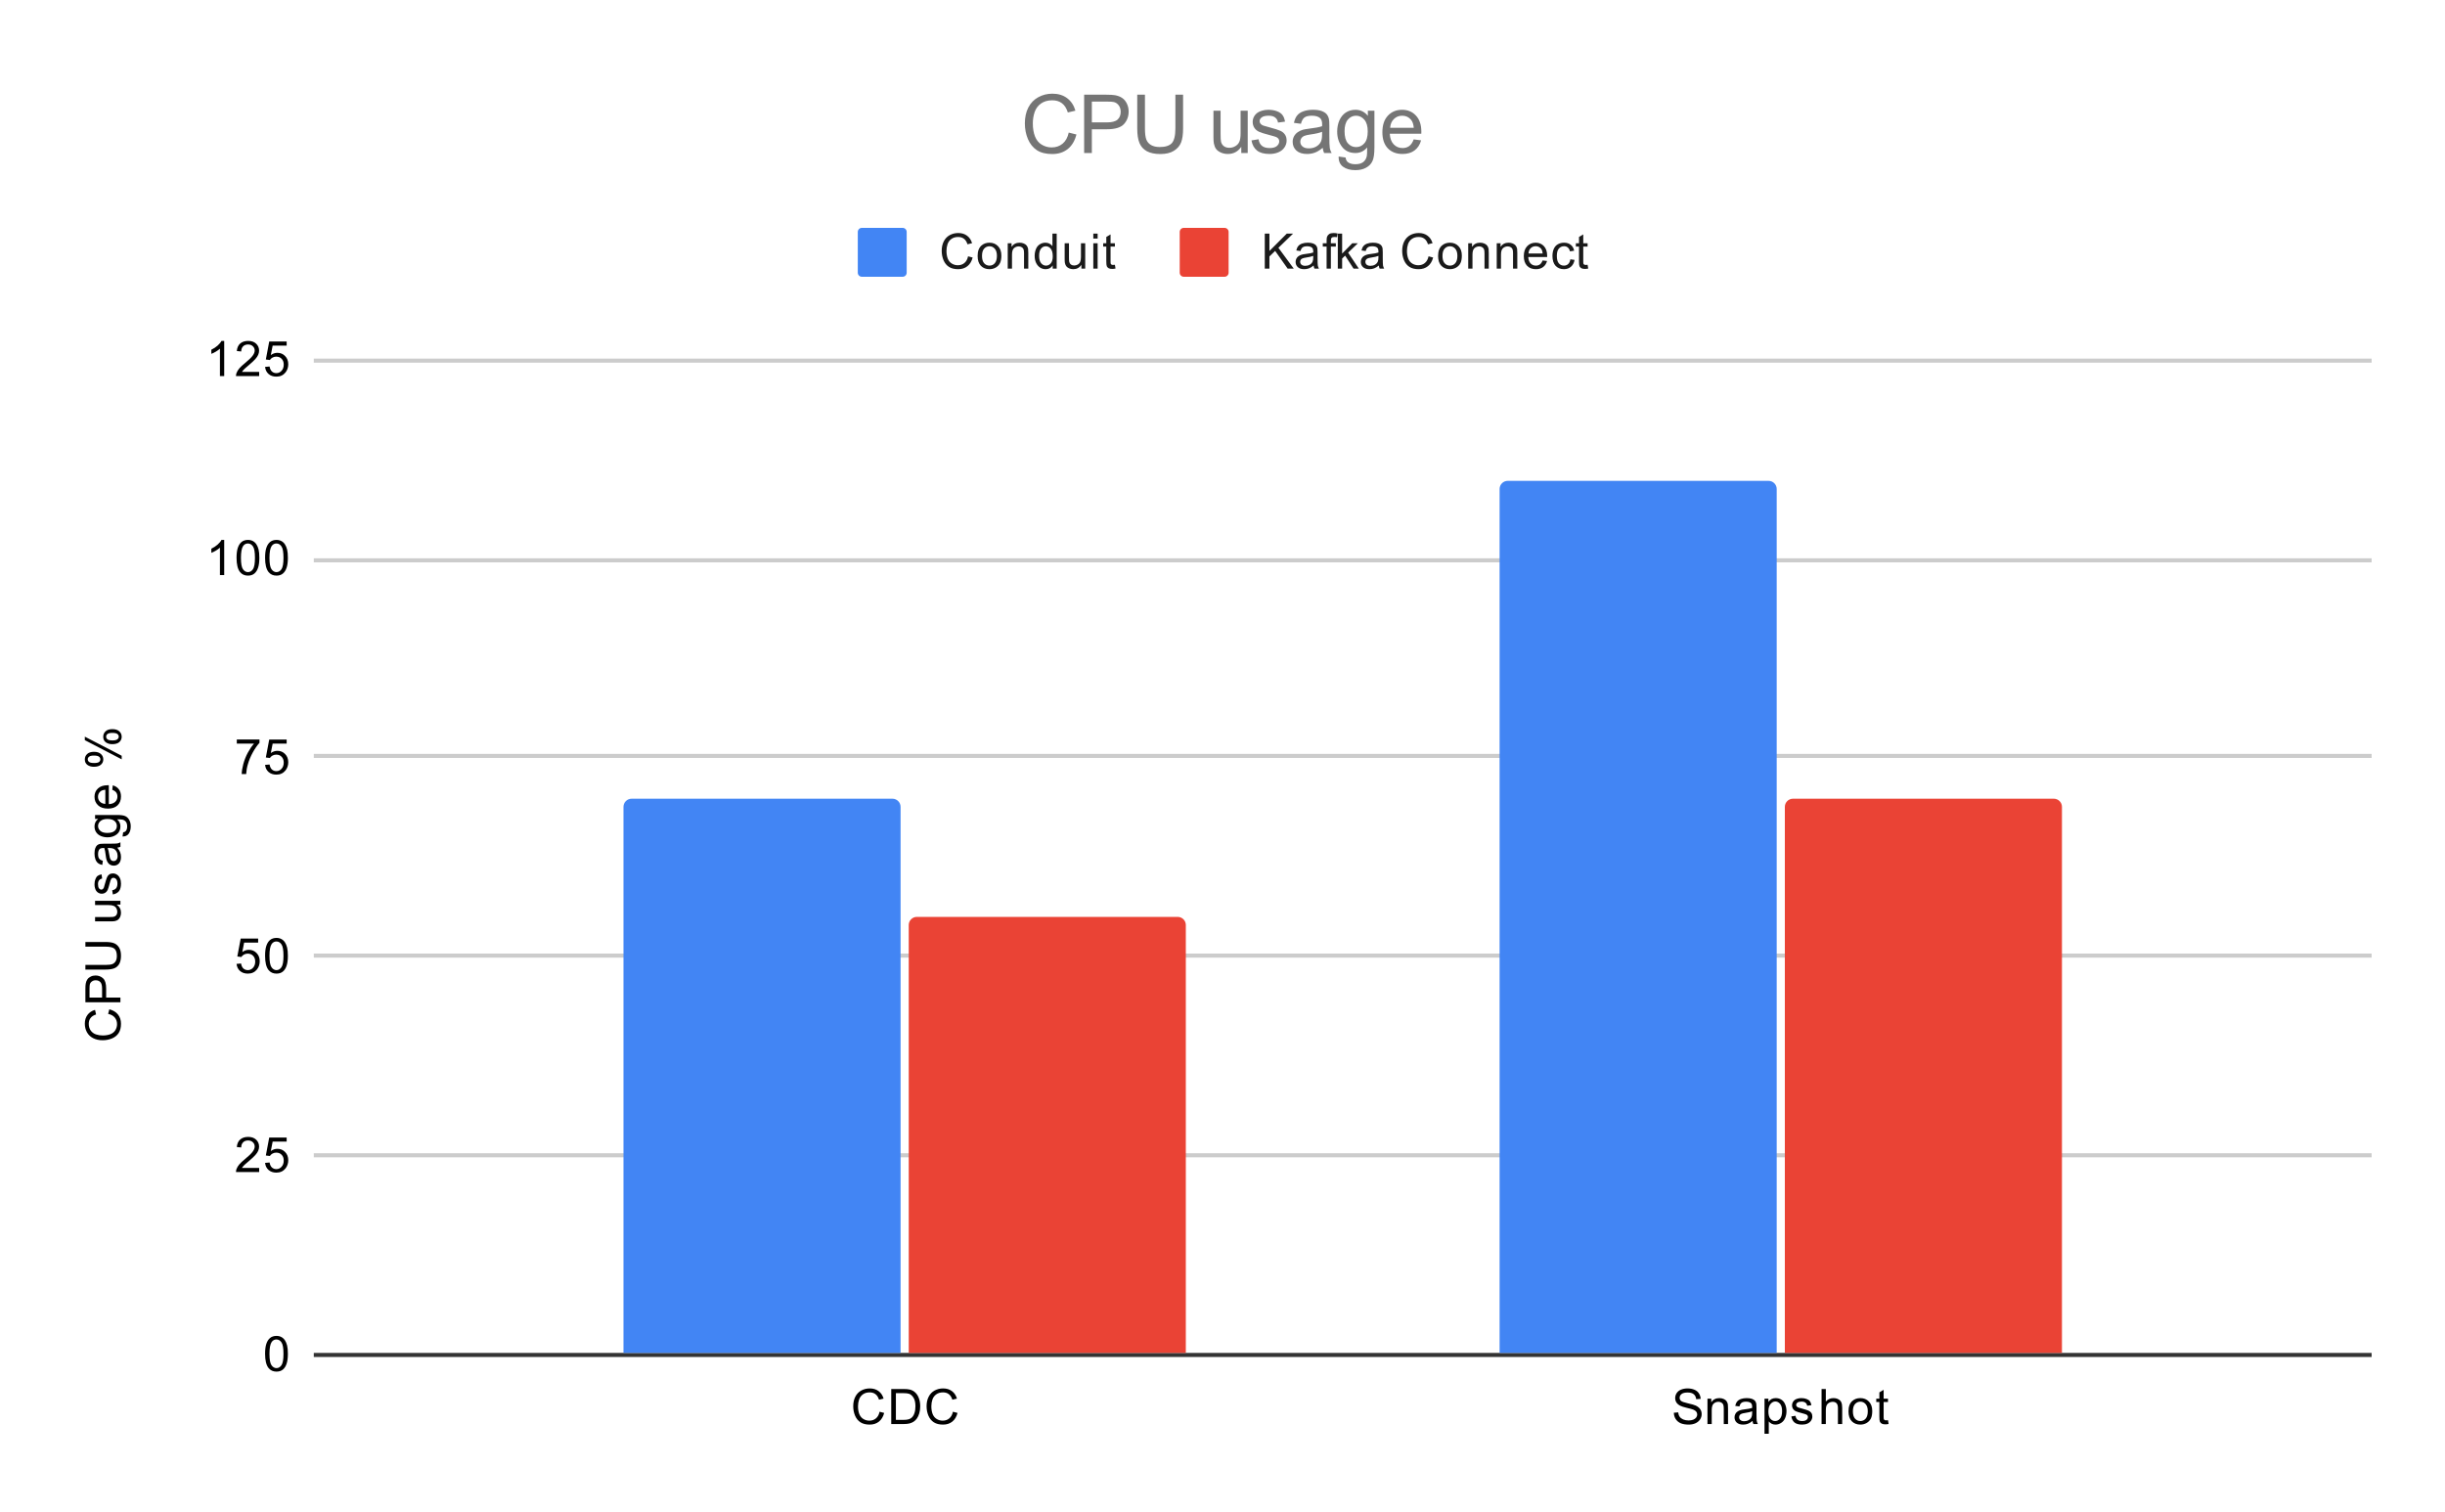 <svg version="1.1" viewBox="0.0 0.0 600.0 371.0" fill="none" stroke="none" stroke-linecap="square" stroke-miterlimit="10" width="600" height="371" xmlns:xlink="http://www.w3.org/1999/xlink" xmlns="http://www.w3.org/2000/svg"><path fill="#ffffff" d="M0 0L600.0 0L600.0 371.0L0 371.0L0 0Z" fill-rule="nonzero"/><path stroke="#333333" stroke-width="1.0" stroke-linecap="butt" d="M77.5 332.5L581.5 332.5" fill-rule="nonzero"/><path stroke="#cccccc" stroke-width="1.0" stroke-linecap="butt" d="M77.5 283.5L581.5 283.5" fill-rule="nonzero"/><path stroke="#cccccc" stroke-width="1.0" stroke-linecap="butt" d="M77.5 234.5L581.5 234.5" fill-rule="nonzero"/><path stroke="#cccccc" stroke-width="1.0" stroke-linecap="butt" d="M77.5 185.5L581.5 185.5" fill-rule="nonzero"/><path stroke="#cccccc" stroke-width="1.0" stroke-linecap="butt" d="M77.5 137.5L581.5 137.5" fill-rule="nonzero"/><path stroke="#cccccc" stroke-width="1.0" stroke-linecap="butt" d="M77.5 88.5L581.5 88.5" fill-rule="nonzero"/><clipPath id="id_0"><path d="M77.55 88.283L581.45 88.283L581.45 332.45L77.55 332.45L77.55 88.283Z" clip-rule="nonzero"/></clipPath><path stroke="#000000" stroke-width="2.0" stroke-linecap="butt" stroke-opacity="0.0" clip-path="url(#id_0)" d="M221.0 332.0L153.0 332.0L153.0 198.0C153.0 196.895 153.895 196.0 155.0 196.0L219.0 196.0C220.105 196.0 221.0 196.895 221.0 198.0Z" fill-rule="nonzero"/><path fill="#4285f4" clip-path="url(#id_0)" d="M221.0 332.0L153.0 332.0L153.0 198.0C153.0 196.895 153.895 196.0 155.0 196.0L219.0 196.0C220.105 196.0 221.0 196.895 221.0 198.0Z" fill-rule="nonzero"/><path stroke="#000000" stroke-width="2.0" stroke-linecap="butt" stroke-opacity="0.0" clip-path="url(#id_0)" d="M436.0 332.0L368.0 332.0L368.0 120.0C368.0 118.895 368.895 118.0 370.0 118.0L434.0 118.0C435.105 118.0 436.0 118.895 436.0 120.0Z" fill-rule="nonzero"/><path fill="#4285f4" clip-path="url(#id_0)" d="M436.0 332.0L368.0 332.0L368.0 120.0C368.0 118.895 368.895 118.0 370.0 118.0L434.0 118.0C435.105 118.0 436.0 118.895 436.0 120.0Z" fill-rule="nonzero"/><path stroke="#000000" stroke-width="2.0" stroke-linecap="butt" stroke-opacity="0.0" clip-path="url(#id_0)" d="M291.0 332.0L223.0 332.0L223.0 227.0C223.0 225.895 223.895 225.0 225.0 225.0L289.0 225.0C290.105 225.0 291.0 225.895 291.0 227.0Z" fill-rule="nonzero"/><path fill="#ea4335" clip-path="url(#id_0)" d="M291.0 332.0L223.0 332.0L223.0 227.0C223.0 225.895 223.895 225.0 225.0 225.0L289.0 225.0C290.105 225.0 291.0 225.895 291.0 227.0Z" fill-rule="nonzero"/><path stroke="#000000" stroke-width="2.0" stroke-linecap="butt" stroke-opacity="0.0" clip-path="url(#id_0)" d="M506.0 332.0L438.0 332.0L438.0 198.0C438.0 196.895 438.895 196.0 440.0 196.0L504.0 196.0C505.105 196.0 506.0 196.895 506.0 198.0Z" fill-rule="nonzero"/><path fill="#ea4335" clip-path="url(#id_0)" d="M506.0 332.0L438.0 332.0L438.0 198.0C438.0 196.895 438.895 196.0 440.0 196.0L504.0 196.0C505.105 196.0 506.0 196.895 506.0 198.0Z" fill-rule="nonzero"/><path fill="#000000" d="M26.534 248.804L26.831 247.679Q28.222 248.039 28.956 248.96Q29.691 249.882 29.691 251.226Q29.691 252.617 29.128 253.492Q28.566 254.367 27.503 254.82Q26.425 255.273 25.191 255.273Q23.847 255.273 22.847 254.757Q21.847 254.242 21.331 253.304Q20.816 252.351 20.816 251.21Q20.816 249.929 21.472 249.054Q22.128 248.164 23.316 247.82L23.581 248.945Q22.644 249.242 22.222 249.82Q21.784 250.382 21.784 251.242Q21.784 252.226 22.269 252.898Q22.738 253.554 23.534 253.835Q24.331 254.101 25.191 254.101Q26.284 254.101 27.097 253.789Q27.909 253.46 28.316 252.789Q28.722 252.117 28.722 251.32Q28.722 250.367 28.175 249.71Q27.628 249.039 26.534 248.804ZM29.55 245.945L20.956 245.945L20.956 242.695Q20.956 241.851 21.034 241.398Q21.144 240.757 21.441 240.335Q21.738 239.898 22.269 239.648Q22.8 239.382 23.441 239.382Q24.534 239.382 25.3 240.085Q26.05 240.773 26.05 242.601L26.05 244.804L29.55 244.804L29.55 245.945ZM25.05 244.804L25.05 242.585Q25.05 241.476 24.644 241.023Q24.222 240.554 23.472 240.554Q22.941 240.554 22.566 240.835Q22.175 241.101 22.05 241.539Q21.972 241.835 21.972 242.601L21.972 244.804L25.05 244.804ZM20.956 232.304L20.956 231.164L25.925 231.164Q27.222 231.164 27.988 231.46Q28.738 231.757 29.222 232.523Q29.691 233.289 29.691 234.523Q29.691 235.726 29.284 236.507Q28.863 237.273 28.081 237.601Q27.284 237.929 25.925 237.929L20.956 237.929L20.956 236.789L25.909 236.789Q27.034 236.789 27.566 236.585Q28.097 236.367 28.394 235.867Q28.675 235.351 28.675 234.617Q28.675 233.367 28.113 232.835Q27.534 232.304 25.909 232.304L20.956 232.304ZM29.55 221.992L28.628 221.992Q29.691 222.726 29.691 223.976Q29.691 224.523 29.488 225.007Q29.269 225.476 28.956 225.71Q28.628 225.945 28.159 226.039Q27.863 226.101 27.175 226.101L23.331 226.101L23.331 225.039L26.784 225.039Q27.597 225.039 27.894 224.976Q28.3 224.882 28.55 224.57Q28.784 224.242 28.784 223.757Q28.784 223.289 28.55 222.882Q28.3 222.46 27.878 222.289Q27.456 222.101 26.659 222.101L23.331 222.101L23.331 221.054L29.55 221.054L29.55 221.992ZM27.691 219.492L27.534 218.46Q28.159 218.367 28.488 217.976Q28.816 217.57 28.816 216.835Q28.816 216.117 28.534 215.773Q28.238 215.414 27.831 215.414Q27.472 215.414 27.269 215.726Q27.128 215.945 26.909 216.804Q26.613 217.96 26.409 218.414Q26.191 218.851 25.816 219.085Q25.441 219.32 24.972 219.32Q24.566 219.32 24.206 219.132Q23.847 218.945 23.613 218.617Q23.441 218.367 23.316 217.945Q23.191 217.523 23.191 217.023Q23.191 216.304 23.409 215.757Q23.613 215.195 23.972 214.929Q24.331 214.664 24.925 214.57L25.066 215.601Q24.597 215.664 24.331 216.007Q24.05 216.335 24.05 216.96Q24.05 217.679 24.3 217.992Q24.534 218.304 24.863 218.304Q25.066 218.304 25.222 218.179Q25.394 218.039 25.503 217.773Q25.566 217.617 25.769 216.835Q26.081 215.71 26.269 215.273Q26.456 214.835 26.816 214.585Q27.175 214.335 27.722 214.335Q28.253 214.335 28.722 214.648Q29.175 214.945 29.441 215.523Q29.691 216.101 29.691 216.835Q29.691 218.054 29.191 218.695Q28.675 219.32 27.691 219.492ZM28.784 208.007Q29.284 208.601 29.488 209.148Q29.691 209.679 29.691 210.304Q29.691 211.335 29.191 211.882Q28.691 212.429 27.909 212.429Q27.456 212.429 27.081 212.226Q26.691 212.023 26.472 211.679Q26.238 211.335 26.128 210.914Q26.034 210.617 25.956 209.976Q25.816 208.71 25.597 208.101Q25.378 208.101 25.331 208.101Q24.675 208.101 24.409 208.398Q24.066 208.804 24.066 209.601Q24.066 210.335 24.331 210.695Q24.581 211.054 25.238 211.226L25.097 212.257Q24.441 212.117 24.034 211.789Q23.628 211.46 23.409 210.851Q23.191 210.242 23.191 209.445Q23.191 208.648 23.378 208.148Q23.566 207.648 23.847 207.414Q24.128 207.179 24.566 207.085Q24.831 207.039 25.534 207.039L26.941 207.039Q28.409 207.039 28.8 206.976Q29.191 206.898 29.55 206.695L29.55 207.804Q29.222 207.96 28.784 208.007ZM26.425 208.101Q26.659 208.679 26.831 209.82Q26.925 210.476 27.05 210.742Q27.159 211.007 27.378 211.164Q27.597 211.304 27.878 211.304Q28.3 211.304 28.581 210.992Q28.863 210.664 28.863 210.054Q28.863 209.445 28.597 208.976Q28.331 208.492 27.863 208.273Q27.503 208.101 26.816 208.101L26.425 208.101ZM30.066 205.273L30.222 204.242Q30.691 204.179 30.909 203.882Q31.206 203.492 31.206 202.82Q31.206 202.085 30.909 201.695Q30.613 201.289 30.097 201.148Q29.769 201.054 28.738 201.07Q29.55 201.757 29.55 202.789Q29.55 204.07 28.628 204.773Q27.691 205.476 26.409 205.476Q25.519 205.476 24.769 205.164Q24.003 204.835 23.597 204.226Q23.191 203.617 23.191 202.789Q23.191 201.679 24.081 200.96L23.331 200.96L23.331 199.992L28.706 199.992Q30.159 199.992 30.769 200.289Q31.378 200.585 31.722 201.226Q32.081 201.867 32.081 202.804Q32.081 203.914 31.581 204.601Q31.081 205.289 30.066 205.273ZM26.331 204.398Q27.55 204.398 28.113 203.914Q28.675 203.429 28.675 202.695Q28.675 201.96 28.113 201.476Q27.55 200.976 26.363 200.976Q25.222 200.976 24.644 201.492Q24.066 201.992 24.066 202.71Q24.066 203.414 24.644 203.914Q25.206 204.398 26.331 204.398ZM27.55 193.82L27.675 192.726Q28.628 192.976 29.159 193.679Q29.691 194.382 29.691 195.46Q29.691 196.82 28.847 197.632Q28.003 198.429 26.488 198.429Q24.925 198.429 24.066 197.617Q23.191 196.804 23.191 195.523Q23.191 194.273 24.034 193.492Q24.878 192.695 26.425 192.695Q26.519 192.695 26.706 192.695L26.706 197.335Q27.738 197.273 28.284 196.757Q28.816 196.242 28.816 195.46Q28.816 194.882 28.519 194.476Q28.206 194.054 27.55 193.82ZM25.847 197.273L25.847 193.804Q25.05 193.867 24.659 194.195Q24.05 194.71 24.05 195.507Q24.05 196.242 24.534 196.742Q25.019 197.226 25.847 197.273ZM23.019 188.164Q22.097 188.164 21.456 187.71Q20.816 187.242 20.816 186.367Q20.816 185.554 21.394 185.023Q21.972 184.492 23.081 184.492Q24.175 184.492 24.769 185.039Q25.347 185.57 25.347 186.351Q25.347 187.132 24.769 187.648Q24.191 188.164 23.019 188.164ZM21.534 186.335Q21.534 186.726 21.878 186.992Q22.222 187.242 23.128 187.242Q23.956 187.242 24.3 186.992Q24.628 186.726 24.628 186.335Q24.628 185.929 24.284 185.679Q23.941 185.414 23.05 185.414Q22.206 185.414 21.878 185.679Q21.534 185.945 21.534 186.335ZM29.863 186.335L20.816 181.632L20.816 180.773L29.863 185.46L29.863 186.335ZM27.534 182.617Q26.613 182.617 25.972 182.164Q25.331 181.695 25.331 180.804Q25.331 179.992 25.909 179.46Q26.472 178.929 27.597 178.929Q28.691 178.929 29.284 179.476Q29.863 180.007 29.863 180.804Q29.863 181.57 29.284 182.101Q28.706 182.617 27.534 182.617ZM26.05 180.773Q26.05 181.179 26.394 181.445Q26.738 181.695 27.644 181.695Q28.456 181.695 28.8 181.429Q29.144 181.164 29.144 180.773Q29.144 180.382 28.8 180.117Q28.456 179.851 27.55 179.851Q26.722 179.851 26.394 180.117Q26.05 180.382 26.05 180.773Z" fill-rule="nonzero"/><path fill="#000000" d="M65.05 332.216Q65.05 330.684 65.362 329.762Q65.675 328.825 66.284 328.325Q66.909 327.825 67.847 327.825Q68.534 327.825 69.05 328.106Q69.581 328.387 69.925 328.919Q70.269 329.434 70.456 330.184Q70.644 330.934 70.644 332.216Q70.644 333.731 70.331 334.653Q70.034 335.575 69.409 336.091Q68.8 336.591 67.847 336.591Q66.612 336.591 65.894 335.7Q65.05 334.637 65.05 332.216ZM66.128 332.216Q66.128 334.325 66.628 335.028Q67.128 335.731 67.847 335.731Q68.581 335.731 69.066 335.028Q69.566 334.325 69.566 332.216Q69.566 330.091 69.066 329.403Q68.581 328.7 67.831 328.7Q67.112 328.7 66.675 329.309Q66.128 330.091 66.128 332.216Z" fill-rule="nonzero"/><path fill="#000000" d="M63.597 286.601L63.597 287.617L57.909 287.617Q57.909 287.242 58.034 286.882Q58.253 286.304 58.722 285.742Q59.206 285.179 60.112 284.445Q61.519 283.289 62.003 282.617Q62.503 281.945 62.503 281.351Q62.503 280.726 62.05 280.304Q61.597 279.867 60.878 279.867Q60.112 279.867 59.659 280.32Q59.206 280.773 59.191 281.585L58.112 281.476Q58.222 280.257 58.941 279.632Q59.675 278.992 60.909 278.992Q62.144 278.992 62.862 279.679Q63.581 280.367 63.581 281.382Q63.581 281.898 63.362 282.398Q63.159 282.882 62.659 283.445Q62.175 283.992 61.05 284.945Q60.097 285.742 59.816 286.039Q59.55 286.32 59.378 286.601L63.597 286.601ZM65.05 285.367L66.159 285.273Q66.284 286.085 66.722 286.492Q67.175 286.898 67.816 286.898Q68.566 286.898 69.097 286.32Q69.628 285.742 69.628 284.804Q69.628 283.898 69.112 283.382Q68.612 282.851 67.784 282.851Q67.284 282.851 66.862 283.085Q66.456 283.32 66.222 283.679L65.237 283.554L66.066 279.148L70.347 279.148L70.347 280.148L66.909 280.148L66.456 282.46Q67.222 281.914 68.066 281.914Q69.191 281.914 69.956 282.695Q70.737 283.476 70.737 284.71Q70.737 285.867 70.066 286.726Q69.237 287.757 67.816 287.757Q66.644 287.757 65.894 287.101Q65.159 286.445 65.05 285.367Z" fill-rule="nonzero"/><path fill="#000000" d="M58.05 236.533L59.159 236.44Q59.284 237.252 59.722 237.658Q60.175 238.065 60.816 238.065Q61.566 238.065 62.097 237.486Q62.628 236.908 62.628 235.971Q62.628 235.065 62.112 234.549Q61.612 234.018 60.784 234.018Q60.284 234.018 59.862 234.252Q59.456 234.486 59.222 234.846L58.237 234.721L59.066 230.315L63.347 230.315L63.347 231.315L59.909 231.315L59.456 233.627Q60.222 233.08 61.066 233.08Q62.191 233.08 62.956 233.861Q63.737 234.643 63.737 235.877Q63.737 237.033 63.066 237.893Q62.237 238.924 60.816 238.924Q59.644 238.924 58.894 238.268Q58.159 237.611 58.05 236.533ZM65.05 234.549Q65.05 233.018 65.362 232.096Q65.675 231.158 66.284 230.658Q66.909 230.158 67.847 230.158Q68.534 230.158 69.05 230.44Q69.581 230.721 69.925 231.252Q70.269 231.768 70.456 232.518Q70.644 233.268 70.644 234.549Q70.644 236.065 70.331 236.986Q70.034 237.908 69.409 238.424Q68.8 238.924 67.847 238.924Q66.612 238.924 65.894 238.033Q65.05 236.971 65.05 234.549ZM66.128 234.549Q66.128 236.658 66.628 237.361Q67.128 238.065 67.847 238.065Q68.581 238.065 69.066 237.361Q69.566 236.658 69.566 234.549Q69.566 232.424 69.066 231.736Q68.581 231.033 67.831 231.033Q67.112 231.033 66.675 231.643Q66.128 232.424 66.128 234.549Z" fill-rule="nonzero"/><path fill="#000000" d="M58.112 182.481L58.112 181.466L63.675 181.466L63.675 182.294Q62.862 183.169 62.05 184.622Q61.253 186.059 60.816 187.591Q60.487 188.669 60.409 189.95L59.316 189.95Q59.331 188.934 59.706 187.497Q60.097 186.059 60.8 184.731Q61.519 183.403 62.331 182.481L58.112 182.481ZM65.05 187.7L66.159 187.606Q66.284 188.419 66.722 188.825Q67.175 189.231 67.816 189.231Q68.566 189.231 69.097 188.653Q69.628 188.075 69.628 187.137Q69.628 186.231 69.112 185.716Q68.612 185.184 67.784 185.184Q67.284 185.184 66.862 185.419Q66.456 185.653 66.222 186.012L65.237 185.887L66.066 181.481L70.347 181.481L70.347 182.481L66.909 182.481L66.456 184.794Q67.222 184.247 68.066 184.247Q69.191 184.247 69.956 185.028Q70.737 185.809 70.737 187.044Q70.737 188.2 70.066 189.059Q69.237 190.091 67.816 190.091Q66.644 190.091 65.894 189.434Q65.159 188.778 65.05 187.7Z" fill-rule="nonzero"/><path fill="#000000" d="M55.019 141.117L53.972 141.117L53.972 134.398Q53.581 134.757 52.956 135.132Q52.347 135.492 51.862 135.664L51.862 134.648Q52.737 134.226 53.394 133.648Q54.066 133.054 54.347 132.492L55.019 132.492L55.019 141.117ZM58.05 136.882Q58.05 135.351 58.362 134.429Q58.675 133.492 59.284 132.992Q59.909 132.492 60.847 132.492Q61.534 132.492 62.05 132.773Q62.581 133.054 62.925 133.585Q63.269 134.101 63.456 134.851Q63.644 135.601 63.644 136.882Q63.644 138.398 63.331 139.32Q63.034 140.242 62.409 140.757Q61.8 141.257 60.847 141.257Q59.612 141.257 58.894 140.367Q58.05 139.304 58.05 136.882ZM59.128 136.882Q59.128 138.992 59.628 139.695Q60.128 140.398 60.847 140.398Q61.581 140.398 62.066 139.695Q62.566 138.992 62.566 136.882Q62.566 134.757 62.066 134.07Q61.581 133.367 60.831 133.367Q60.112 133.367 59.675 133.976Q59.128 134.757 59.128 136.882ZM65.05 136.882Q65.05 135.351 65.362 134.429Q65.675 133.492 66.284 132.992Q66.909 132.492 67.847 132.492Q68.534 132.492 69.05 132.773Q69.581 133.054 69.925 133.585Q70.269 134.101 70.456 134.851Q70.644 135.601 70.644 136.882Q70.644 138.398 70.331 139.32Q70.034 140.242 69.409 140.757Q68.8 141.257 67.847 141.257Q66.612 141.257 65.894 140.367Q65.05 139.304 65.05 136.882ZM66.128 136.882Q66.128 138.992 66.628 139.695Q67.128 140.398 67.847 140.398Q68.581 140.398 69.066 139.695Q69.566 138.992 69.566 136.882Q69.566 134.757 69.066 134.07Q68.581 133.367 67.831 133.367Q67.112 133.367 66.675 133.976Q66.128 134.757 66.128 136.882Z" fill-rule="nonzero"/><path fill="#000000" d="M55.019 92.283L53.972 92.283L53.972 85.565Q53.581 85.924 52.956 86.299Q52.347 86.658 51.862 86.83L51.862 85.815Q52.737 85.393 53.394 84.815Q54.066 84.221 54.347 83.658L55.019 83.658L55.019 92.283ZM63.597 91.268L63.597 92.283L57.909 92.283Q57.909 91.908 58.034 91.549Q58.253 90.971 58.722 90.408Q59.206 89.846 60.112 89.111Q61.519 87.955 62.003 87.283Q62.503 86.611 62.503 86.018Q62.503 85.393 62.05 84.971Q61.597 84.533 60.878 84.533Q60.112 84.533 59.659 84.986Q59.206 85.44 59.191 86.252L58.112 86.143Q58.222 84.924 58.941 84.299Q59.675 83.658 60.909 83.658Q62.144 83.658 62.862 84.346Q63.581 85.033 63.581 86.049Q63.581 86.565 63.362 87.065Q63.159 87.549 62.659 88.111Q62.175 88.658 61.05 89.611Q60.097 90.408 59.816 90.705Q59.55 90.986 59.378 91.268L63.597 91.268ZM65.05 90.033L66.159 89.94Q66.284 90.752 66.722 91.158Q67.175 91.565 67.816 91.565Q68.566 91.565 69.097 90.986Q69.628 90.408 69.628 89.471Q69.628 88.565 69.112 88.049Q68.612 87.518 67.784 87.518Q67.284 87.518 66.862 87.752Q66.456 87.986 66.222 88.346L65.237 88.221L66.066 83.815L70.347 83.815L70.347 84.815L66.909 84.815L66.456 87.127Q67.222 86.58 68.066 86.58Q69.191 86.58 69.956 87.361Q70.737 88.143 70.737 89.377Q70.737 90.533 70.066 91.393Q69.237 92.424 67.816 92.424Q66.644 92.424 65.894 91.768Q65.159 91.111 65.05 90.033Z" fill-rule="nonzero"/><path fill="#000000" d="M215.85 346.434L216.975 346.731Q216.615 348.122 215.693 348.856Q214.772 349.591 213.428 349.591Q212.037 349.591 211.162 349.028Q210.287 348.466 209.834 347.403Q209.381 346.325 209.381 345.091Q209.381 343.747 209.897 342.747Q210.412 341.747 211.35 341.231Q212.303 340.716 213.443 340.716Q214.725 340.716 215.6 341.372Q216.49 342.028 216.834 343.216L215.709 343.481Q215.412 342.544 214.834 342.122Q214.272 341.684 213.412 341.684Q212.428 341.684 211.756 342.169Q211.1 342.637 210.818 343.434Q210.553 344.231 210.553 345.091Q210.553 346.184 210.865 346.997Q211.193 347.809 211.865 348.216Q212.537 348.622 213.334 348.622Q214.287 348.622 214.943 348.075Q215.615 347.528 215.85 346.434ZM218.709 349.45L218.709 340.856L221.678 340.856Q222.678 340.856 223.209 340.981Q223.943 341.153 224.459 341.591Q225.147 342.169 225.475 343.075Q225.818 343.966 225.818 345.106Q225.818 346.091 225.584 346.841Q225.365 347.591 225.006 348.091Q224.647 348.591 224.209 348.872Q223.787 349.153 223.193 349.309Q222.6 349.45 221.818 349.45L218.709 349.45ZM219.85 348.434L221.678 348.434Q222.537 348.434 223.022 348.278Q223.506 348.122 223.787 347.825Q224.193 347.434 224.412 346.747Q224.647 346.059 224.647 345.091Q224.647 343.747 224.193 343.028Q223.756 342.294 223.131 342.044Q222.662 341.872 221.662 341.872L219.85 341.872L219.85 348.434ZM233.85 346.434L234.975 346.731Q234.615 348.122 233.693 348.856Q232.772 349.591 231.428 349.591Q230.037 349.591 229.162 349.028Q228.287 348.466 227.834 347.403Q227.381 346.325 227.381 345.091Q227.381 343.747 227.897 342.747Q228.412 341.747 229.35 341.231Q230.303 340.716 231.443 340.716Q232.725 340.716 233.6 341.372Q234.49 342.028 234.834 343.216L233.709 343.481Q233.412 342.544 232.834 342.122Q232.272 341.684 231.412 341.684Q230.428 341.684 229.756 342.169Q229.1 342.637 228.818 343.434Q228.553 344.231 228.553 345.091Q228.553 346.184 228.865 346.997Q229.193 347.809 229.865 348.216Q230.537 348.622 231.334 348.622Q232.287 348.622 232.943 348.075Q233.615 347.528 233.85 346.434Z" fill-rule="nonzero"/><path fill="#000000" d="M410.76 346.684L411.822 346.591Q411.9 347.247 412.182 347.653Q412.463 348.059 413.041 348.325Q413.635 348.575 414.369 348.575Q415.01 348.575 415.51 348.387Q416.01 348.184 416.244 347.856Q416.494 347.512 416.494 347.122Q416.494 346.716 416.26 346.419Q416.025 346.106 415.494 345.903Q415.135 345.762 413.947 345.481Q412.775 345.2 412.307 344.95Q411.682 344.622 411.385 344.153Q411.088 343.669 411.088 343.075Q411.088 342.434 411.447 341.872Q411.822 341.294 412.525 341.012Q413.244 340.716 414.103 340.716Q415.057 340.716 415.791 341.028Q416.525 341.325 416.916 341.934Q417.307 342.528 417.338 343.278L416.244 343.356Q416.15 342.544 415.635 342.137Q415.135 341.716 414.15 341.716Q413.119 341.716 412.65 342.091Q412.182 342.466 412.182 342.997Q412.182 343.466 412.51 343.762Q412.838 344.059 414.213 344.372Q415.603 344.684 416.119 344.919Q416.869 345.278 417.228 345.809Q417.588 346.325 417.588 347.028Q417.588 347.716 417.197 348.325Q416.807 348.919 416.072 349.262Q415.338 349.591 414.416 349.591Q413.244 349.591 412.447 349.262Q411.666 348.919 411.213 348.231Q410.775 347.544 410.76 346.684ZM419.01 349.45L419.01 343.231L419.947 343.231L419.947 344.106Q420.635 343.091 421.932 343.091Q422.494 343.091 422.963 343.294Q423.447 343.497 423.682 343.825Q423.916 344.153 424.01 344.591Q424.057 344.887 424.057 345.622L424.057 349.45L423.01 349.45L423.01 345.669Q423.01 345.012 422.885 344.7Q422.76 344.387 422.447 344.2Q422.135 343.997 421.713 343.997Q421.041 343.997 420.541 344.434Q420.057 344.856 420.057 346.044L420.057 349.45L419.01 349.45ZM430.072 348.684Q429.478 349.184 428.932 349.387Q428.4 349.591 427.775 349.591Q426.744 349.591 426.197 349.091Q425.65 348.591 425.65 347.809Q425.65 347.356 425.853 346.981Q426.057 346.591 426.4 346.372Q426.744 346.137 427.166 346.028Q427.463 345.934 428.103 345.856Q429.369 345.716 429.978 345.497Q429.978 345.278 429.978 345.231Q429.978 344.575 429.682 344.309Q429.275 343.966 428.478 343.966Q427.744 343.966 427.385 344.231Q427.025 344.481 426.853 345.137L425.822 344.997Q425.963 344.341 426.291 343.934Q426.619 343.528 427.228 343.309Q427.838 343.091 428.635 343.091Q429.432 343.091 429.932 343.278Q430.432 343.466 430.666 343.747Q430.9 344.028 430.994 344.466Q431.041 344.731 431.041 345.434L431.041 346.841Q431.041 348.309 431.103 348.7Q431.182 349.091 431.385 349.45L430.275 349.45Q430.119 349.122 430.072 348.684ZM429.978 346.325Q429.4 346.559 428.26 346.731Q427.603 346.825 427.338 346.95Q427.072 347.059 426.916 347.278Q426.775 347.497 426.775 347.778Q426.775 348.2 427.088 348.481Q427.416 348.762 428.025 348.762Q428.635 348.762 429.103 348.497Q429.588 348.231 429.807 347.762Q429.978 347.403 429.978 346.716L429.978 346.325ZM433.01 351.841L433.01 343.231L433.963 343.231L433.963 344.028Q434.307 343.559 434.728 343.325Q435.166 343.091 435.775 343.091Q436.572 343.091 437.182 343.497Q437.791 343.903 438.088 344.653Q438.4 345.403 438.4 346.294Q438.4 347.247 438.057 348.012Q437.728 348.778 437.072 349.184Q436.416 349.591 435.697 349.591Q435.166 349.591 434.744 349.372Q434.322 349.137 434.057 348.809L434.057 351.841L433.01 351.841ZM433.963 346.372Q433.963 347.575 434.447 348.153Q434.932 348.716 435.619 348.716Q436.322 348.716 436.822 348.122Q437.322 347.528 437.322 346.278Q437.322 345.091 436.838 344.512Q436.353 343.919 435.666 343.919Q434.994 343.919 434.478 344.544Q433.963 345.169 433.963 346.372ZM439.588 347.591L440.619 347.434Q440.713 348.059 441.103 348.387Q441.51 348.716 442.244 348.716Q442.963 348.716 443.307 348.434Q443.666 348.137 443.666 347.731Q443.666 347.372 443.353 347.169Q443.135 347.028 442.275 346.809Q441.119 346.512 440.666 346.309Q440.228 346.091 439.994 345.716Q439.76 345.341 439.76 344.872Q439.76 344.466 439.947 344.106Q440.135 343.747 440.463 343.512Q440.713 343.341 441.135 343.216Q441.557 343.091 442.057 343.091Q442.775 343.091 443.322 343.309Q443.885 343.512 444.15 343.872Q444.416 344.231 444.51 344.825L443.478 344.966Q443.416 344.497 443.072 344.231Q442.744 343.95 442.119 343.95Q441.4 343.95 441.088 344.2Q440.775 344.434 440.775 344.762Q440.775 344.966 440.9 345.122Q441.041 345.294 441.307 345.403Q441.463 345.466 442.244 345.669Q443.369 345.981 443.807 346.169Q444.244 346.356 444.494 346.716Q444.744 347.075 444.744 347.622Q444.744 348.153 444.432 348.622Q444.135 349.075 443.557 349.341Q442.978 349.591 442.244 349.591Q441.025 349.591 440.385 349.091Q439.76 348.575 439.588 347.591ZM447.01 349.45L447.01 340.856L448.057 340.856L448.057 343.934Q448.791 343.091 449.916 343.091Q450.619 343.091 451.119 343.372Q451.635 343.637 451.853 344.122Q452.072 344.591 452.072 345.512L452.072 349.45L451.025 349.45L451.025 345.512Q451.025 344.716 450.682 344.356Q450.338 343.997 449.713 343.997Q449.244 343.997 448.822 344.247Q448.416 344.481 448.228 344.903Q448.057 345.309 448.057 346.044L448.057 349.45L447.01 349.45ZM453.619 346.341Q453.619 344.606 454.572 343.778Q455.369 343.091 456.525 343.091Q457.807 343.091 458.619 343.934Q459.447 344.762 459.447 346.247Q459.447 347.45 459.088 348.137Q458.728 348.825 458.025 349.216Q457.338 349.591 456.525 349.591Q455.228 349.591 454.416 348.762Q453.619 347.919 453.619 346.341ZM454.697 346.341Q454.697 347.528 455.213 348.122Q455.744 348.716 456.525 348.716Q457.322 348.716 457.838 348.122Q458.353 347.528 458.353 346.309Q458.353 345.153 457.822 344.559Q457.307 343.966 456.525 343.966Q455.744 343.966 455.213 344.559Q454.697 345.137 454.697 346.341ZM463.307 348.512L463.463 349.434Q463.01 349.528 462.666 349.528Q462.088 349.528 461.775 349.356Q461.463 349.169 461.322 348.872Q461.197 348.575 461.197 347.622L461.197 344.044L460.432 344.044L460.432 343.231L461.197 343.231L461.197 341.684L462.244 341.059L462.244 343.231L463.307 343.231L463.307 344.044L462.244 344.044L462.244 347.684Q462.244 348.137 462.291 348.262Q462.353 348.387 462.478 348.466Q462.603 348.544 462.838 348.544Q463.025 348.544 463.307 348.512Z" fill-rule="nonzero"/><path fill="#4285f4" d="M210.5 56.917C210.5 56.364 210.948 55.917 211.5 55.917L221.5 55.917C222.052 55.917 222.5 56.364 222.5 56.917L222.5 66.917C222.5 67.469 222.052 67.917 221.5 67.917L211.5 67.917C210.948 67.917 210.5 67.469 210.5 66.917Z" fill-rule="nonzero"/><path fill="#1a1a1a" d="M237.562 62.901L238.688 63.198Q238.328 64.589 237.406 65.323Q236.484 66.057 235.141 66.057Q233.75 66.057 232.875 65.495Q232.0 64.932 231.547 63.87Q231.094 62.792 231.094 61.557Q231.094 60.214 231.609 59.214Q232.125 58.214 233.062 57.698Q234.016 57.182 235.156 57.182Q236.438 57.182 237.312 57.839Q238.203 58.495 238.547 59.682L237.422 59.948Q237.125 59.01 236.547 58.589Q235.984 58.151 235.125 58.151Q234.141 58.151 233.469 58.635Q232.812 59.104 232.531 59.901Q232.266 60.698 232.266 61.557Q232.266 62.651 232.578 63.464Q232.906 64.276 233.578 64.682Q234.25 65.089 235.047 65.089Q236.0 65.089 236.656 64.542Q237.328 63.995 237.562 62.901ZM239.906 62.807Q239.906 61.073 240.859 60.245Q241.656 59.557 242.812 59.557Q244.094 59.557 244.906 60.401Q245.734 61.229 245.734 62.714Q245.734 63.917 245.375 64.604Q245.016 65.292 244.312 65.682Q243.625 66.057 242.812 66.057Q241.516 66.057 240.703 65.229Q239.906 64.385 239.906 62.807ZM240.984 62.807Q240.984 63.995 241.5 64.589Q242.031 65.182 242.812 65.182Q243.609 65.182 244.125 64.589Q244.641 63.995 244.641 62.776Q244.641 61.62 244.109 61.026Q243.594 60.432 242.812 60.432Q242.031 60.432 241.5 61.026Q240.984 61.604 240.984 62.807ZM247.297 65.917L247.297 59.698L248.234 59.698L248.234 60.573Q248.922 59.557 250.219 59.557Q250.781 59.557 251.25 59.76Q251.734 59.964 251.969 60.292Q252.203 60.62 252.297 61.057Q252.344 61.354 252.344 62.089L252.344 65.917L251.297 65.917L251.297 62.135Q251.297 61.479 251.172 61.167Q251.047 60.854 250.734 60.667Q250.422 60.464 250.0 60.464Q249.328 60.464 248.828 60.901Q248.344 61.323 248.344 62.51L248.344 65.917L247.297 65.917ZM258.328 65.917L258.328 65.135Q257.734 66.057 256.594 66.057Q255.844 66.057 255.219 65.651Q254.594 65.229 254.25 64.495Q253.906 63.76 253.906 62.807Q253.906 61.885 254.219 61.12Q254.531 60.354 255.156 59.964Q255.781 59.557 256.547 59.557Q257.109 59.557 257.547 59.792Q257.984 60.026 258.266 60.401L258.266 57.323L259.312 57.323L259.312 65.917L258.328 65.917ZM255.0 62.807Q255.0 64.01 255.5 64.604Q256.0 65.182 256.688 65.182Q257.375 65.182 257.859 64.62Q258.344 64.057 258.344 62.901Q258.344 61.62 257.844 61.026Q257.359 60.432 256.641 60.432Q255.938 60.432 255.469 61.01Q255.0 61.573 255.0 62.807ZM265.375 65.917L265.375 64.995Q264.641 66.057 263.391 66.057Q262.844 66.057 262.359 65.854Q261.891 65.635 261.656 65.323Q261.422 64.995 261.328 64.526Q261.266 64.229 261.266 63.542L261.266 59.698L262.328 59.698L262.328 63.151Q262.328 63.964 262.391 64.26Q262.484 64.667 262.797 64.917Q263.125 65.151 263.609 65.151Q264.078 65.151 264.484 64.917Q264.906 64.667 265.078 64.245Q265.266 63.823 265.266 63.026L265.266 59.698L266.312 59.698L266.312 65.917L265.375 65.917ZM268.297 58.542L268.297 57.323L269.359 57.323L269.359 58.542L268.297 58.542ZM268.297 65.917L268.297 59.698L269.359 59.698L269.359 65.917L268.297 65.917ZM273.594 64.979L273.75 65.901Q273.297 65.995 272.953 65.995Q272.375 65.995 272.062 65.823Q271.75 65.635 271.609 65.339Q271.484 65.042 271.484 64.089L271.484 60.51L270.719 60.51L270.719 59.698L271.484 59.698L271.484 58.151L272.531 57.526L272.531 59.698L273.594 59.698L273.594 60.51L272.531 60.51L272.531 64.151Q272.531 64.604 272.578 64.729Q272.641 64.854 272.766 64.932Q272.891 65.01 273.125 65.01Q273.312 65.01 273.594 64.979Z" fill-rule="nonzero"/><path fill="#ea4335" d="M289.5 56.917C289.5 56.364 289.948 55.917 290.5 55.917L300.5 55.917C301.052 55.917 301.5 56.364 301.5 56.917L301.5 66.917C301.5 67.469 301.052 67.917 300.5 67.917L290.5 67.917C289.948 67.917 289.5 67.469 289.5 66.917Z" fill-rule="nonzero"/><path fill="#1a1a1a" d="M310.375 65.917L310.375 57.323L311.516 57.323L311.516 61.589L315.781 57.323L317.328 57.323L313.719 60.807L317.484 65.917L315.984 65.917L312.922 61.573L311.516 62.932L311.516 65.917L310.375 65.917ZM322.359 65.151Q321.766 65.651 321.219 65.854Q320.688 66.057 320.062 66.057Q319.031 66.057 318.484 65.557Q317.938 65.057 317.938 64.276Q317.938 63.823 318.141 63.448Q318.344 63.057 318.688 62.839Q319.031 62.604 319.453 62.495Q319.75 62.401 320.391 62.323Q321.656 62.182 322.266 61.964Q322.266 61.745 322.266 61.698Q322.266 61.042 321.969 60.776Q321.562 60.432 320.766 60.432Q320.031 60.432 319.672 60.698Q319.312 60.948 319.141 61.604L318.109 61.464Q318.25 60.807 318.578 60.401Q318.906 59.995 319.516 59.776Q320.125 59.557 320.922 59.557Q321.719 59.557 322.219 59.745Q322.719 59.932 322.953 60.214Q323.188 60.495 323.281 60.932Q323.328 61.198 323.328 61.901L323.328 63.307Q323.328 64.776 323.391 65.167Q323.469 65.557 323.672 65.917L322.562 65.917Q322.406 65.589 322.359 65.151ZM322.266 62.792Q321.688 63.026 320.547 63.198Q319.891 63.292 319.625 63.417Q319.359 63.526 319.203 63.745Q319.062 63.964 319.062 64.245Q319.062 64.667 319.375 64.948Q319.703 65.229 320.312 65.229Q320.922 65.229 321.391 64.964Q321.875 64.698 322.094 64.229Q322.266 63.87 322.266 63.182L322.266 62.792ZM325.547 65.917L325.547 60.51L324.609 60.51L324.609 59.698L325.547 59.698L325.547 59.026Q325.547 58.401 325.656 58.104Q325.812 57.682 326.188 57.432Q326.578 57.182 327.266 57.182Q327.719 57.182 328.25 57.292L328.094 58.198Q327.766 58.151 327.469 58.151Q326.984 58.151 326.781 58.354Q326.594 58.557 326.594 59.12L326.594 59.698L327.812 59.698L327.812 60.51L326.594 60.51L326.594 65.917L325.547 65.917ZM328.297 65.917L328.297 57.323L329.359 57.323L329.359 62.229L331.844 59.698L333.219 59.698L330.828 61.995L333.453 65.917L332.156 65.917L330.094 62.729L329.359 63.448L329.359 65.917L328.297 65.917ZM338.359 65.151Q337.766 65.651 337.219 65.854Q336.688 66.057 336.062 66.057Q335.031 66.057 334.484 65.557Q333.938 65.057 333.938 64.276Q333.938 63.823 334.141 63.448Q334.344 63.057 334.688 62.839Q335.031 62.604 335.453 62.495Q335.75 62.401 336.391 62.323Q337.656 62.182 338.266 61.964Q338.266 61.745 338.266 61.698Q338.266 61.042 337.969 60.776Q337.562 60.432 336.766 60.432Q336.031 60.432 335.672 60.698Q335.312 60.948 335.141 61.604L334.109 61.464Q334.25 60.807 334.578 60.401Q334.906 59.995 335.516 59.776Q336.125 59.557 336.922 59.557Q337.719 59.557 338.219 59.745Q338.719 59.932 338.953 60.214Q339.188 60.495 339.281 60.932Q339.328 61.198 339.328 61.901L339.328 63.307Q339.328 64.776 339.391 65.167Q339.469 65.557 339.672 65.917L338.562 65.917Q338.406 65.589 338.359 65.151ZM338.266 62.792Q337.688 63.026 336.547 63.198Q335.891 63.292 335.625 63.417Q335.359 63.526 335.203 63.745Q335.062 63.964 335.062 64.245Q335.062 64.667 335.375 64.948Q335.703 65.229 336.312 65.229Q336.922 65.229 337.391 64.964Q337.875 64.698 338.094 64.229Q338.266 63.87 338.266 63.182L338.266 62.792ZM350.562 62.901L351.688 63.198Q351.328 64.589 350.406 65.323Q349.484 66.057 348.141 66.057Q346.75 66.057 345.875 65.495Q345.0 64.932 344.547 63.87Q344.094 62.792 344.094 61.557Q344.094 60.214 344.609 59.214Q345.125 58.214 346.062 57.698Q347.016 57.182 348.156 57.182Q349.438 57.182 350.312 57.839Q351.203 58.495 351.547 59.682L350.422 59.948Q350.125 59.01 349.547 58.589Q348.984 58.151 348.125 58.151Q347.141 58.151 346.469 58.635Q345.812 59.104 345.531 59.901Q345.266 60.698 345.266 61.557Q345.266 62.651 345.578 63.464Q345.906 64.276 346.578 64.682Q347.25 65.089 348.047 65.089Q349.0 65.089 349.656 64.542Q350.328 63.995 350.562 62.901ZM352.906 62.807Q352.906 61.073 353.859 60.245Q354.656 59.557 355.812 59.557Q357.094 59.557 357.906 60.401Q358.734 61.229 358.734 62.714Q358.734 63.917 358.375 64.604Q358.016 65.292 357.312 65.682Q356.625 66.057 355.812 66.057Q354.516 66.057 353.703 65.229Q352.906 64.385 352.906 62.807ZM353.984 62.807Q353.984 63.995 354.5 64.589Q355.031 65.182 355.812 65.182Q356.609 65.182 357.125 64.589Q357.641 63.995 357.641 62.776Q357.641 61.62 357.109 61.026Q356.594 60.432 355.812 60.432Q355.031 60.432 354.5 61.026Q353.984 61.604 353.984 62.807ZM360.297 65.917L360.297 59.698L361.234 59.698L361.234 60.573Q361.922 59.557 363.219 59.557Q363.781 59.557 364.25 59.76Q364.734 59.964 364.969 60.292Q365.203 60.62 365.297 61.057Q365.344 61.354 365.344 62.089L365.344 65.917L364.297 65.917L364.297 62.135Q364.297 61.479 364.172 61.167Q364.047 60.854 363.734 60.667Q363.422 60.464 363.0 60.464Q362.328 60.464 361.828 60.901Q361.344 61.323 361.344 62.51L361.344 65.917L360.297 65.917ZM367.297 65.917L367.297 59.698L368.234 59.698L368.234 60.573Q368.922 59.557 370.219 59.557Q370.781 59.557 371.25 59.76Q371.734 59.964 371.969 60.292Q372.203 60.62 372.297 61.057Q372.344 61.354 372.344 62.089L372.344 65.917L371.297 65.917L371.297 62.135Q371.297 61.479 371.172 61.167Q371.047 60.854 370.734 60.667Q370.422 60.464 370.0 60.464Q369.328 60.464 368.828 60.901Q368.344 61.323 368.344 62.51L368.344 65.917L367.297 65.917ZM378.547 63.917L379.641 64.042Q379.391 64.995 378.688 65.526Q377.984 66.057 376.906 66.057Q375.547 66.057 374.734 65.214Q373.938 64.37 373.938 62.854Q373.938 61.292 374.75 60.432Q375.562 59.557 376.844 59.557Q378.094 59.557 378.875 60.401Q379.672 61.245 379.672 62.792Q379.672 62.885 379.672 63.073L375.031 63.073Q375.094 64.104 375.609 64.651Q376.125 65.182 376.906 65.182Q377.484 65.182 377.891 64.885Q378.312 64.573 378.547 63.917ZM375.094 62.214L378.562 62.214Q378.5 61.417 378.172 61.026Q377.656 60.417 376.859 60.417Q376.125 60.417 375.625 60.901Q375.141 61.385 375.094 62.214ZM385.359 63.635L386.391 63.776Q386.219 64.839 385.516 65.448Q384.812 66.057 383.797 66.057Q382.516 66.057 381.734 65.229Q380.969 64.385 380.969 62.823Q380.969 61.823 381.297 61.073Q381.641 60.307 382.312 59.932Q383.0 59.557 383.812 59.557Q384.812 59.557 385.453 60.073Q386.109 60.573 386.297 61.526L385.266 61.682Q385.125 61.057 384.75 60.745Q384.375 60.417 383.844 60.417Q383.047 60.417 382.547 60.995Q382.047 61.557 382.047 62.792Q382.047 64.057 382.531 64.62Q383.016 65.182 383.781 65.182Q384.406 65.182 384.812 64.807Q385.234 64.432 385.359 63.635ZM389.594 64.979L389.75 65.901Q389.297 65.995 388.953 65.995Q388.375 65.995 388.062 65.823Q387.75 65.635 387.609 65.339Q387.484 65.042 387.484 64.089L387.484 60.51L386.719 60.51L386.719 59.698L387.484 59.698L387.484 58.151L388.531 57.526L388.531 59.698L389.594 59.698L389.594 60.51L388.531 60.51L388.531 64.151Q388.531 64.604 388.578 64.729Q388.641 64.854 388.766 64.932Q388.891 65.01 389.125 65.01Q389.312 65.01 389.594 64.979Z" fill-rule="nonzero"/><path fill="#757575" d="M262.266 32.534L264.156 33.003Q263.562 35.347 262.016 36.581Q260.469 37.8 258.219 37.8Q255.906 37.8 254.453 36.862Q253.016 35.909 252.25 34.128Q251.5 32.331 251.5 30.284Q251.5 28.05 252.344 26.394Q253.203 24.722 254.781 23.863Q256.359 22.988 258.25 22.988Q260.406 22.988 261.859 24.081Q263.328 25.175 263.906 27.159L262.047 27.597Q261.547 26.034 260.594 25.331Q259.656 24.613 258.219 24.613Q256.562 24.613 255.453 25.409Q254.344 26.191 253.891 27.534Q253.453 28.863 253.453 30.269Q253.453 32.097 253.984 33.472Q254.516 34.831 255.641 35.503Q256.766 36.175 258.062 36.175Q259.656 36.175 260.766 35.253Q261.875 34.331 262.266 32.534ZM266.047 37.55L266.047 23.238L271.438 23.238Q272.875 23.238 273.625 23.363Q274.672 23.55 275.391 24.05Q276.109 24.534 276.531 25.425Q276.969 26.316 276.969 27.378Q276.969 29.206 275.797 30.472Q274.641 31.722 271.609 31.722L267.938 31.722L267.938 37.55L266.047 37.55ZM267.938 30.034L271.641 30.034Q273.469 30.034 274.234 29.363Q275.016 28.675 275.016 27.425Q275.016 26.534 274.562 25.894Q274.109 25.253 273.375 25.05Q272.891 24.925 271.594 24.925L267.938 24.925L267.938 30.034ZM288.438 23.238L290.328 23.238L290.328 31.503Q290.328 33.659 289.844 34.941Q289.359 36.206 288.078 37.003Q286.812 37.8 284.734 37.8Q282.719 37.8 281.438 37.112Q280.172 36.409 279.625 35.097Q279.078 33.784 279.078 31.503L279.078 23.238L280.969 23.238L280.969 31.488Q280.969 33.362 281.312 34.253Q281.656 35.128 282.5 35.612Q283.344 36.081 284.578 36.081Q286.656 36.081 287.547 35.144Q288.438 34.191 288.438 31.488L288.438 23.238ZM304.609 37.55L304.609 36.019Q303.406 37.784 301.328 37.784Q300.406 37.784 299.609 37.441Q298.812 37.081 298.422 36.55Q298.047 36.019 297.891 35.237Q297.781 34.722 297.781 33.597L297.781 27.175L299.531 27.175L299.531 32.925Q299.531 34.3 299.641 34.784Q299.812 35.472 300.344 35.878Q300.891 36.269 301.672 36.269Q302.469 36.269 303.156 35.862Q303.859 35.456 304.141 34.769Q304.438 34.066 304.438 32.737L304.438 27.175L306.188 27.175L306.188 37.55L304.609 37.55ZM307.109 34.456L308.859 34.175Q309.0 35.222 309.672 35.784Q310.344 36.331 311.547 36.331Q312.75 36.331 313.328 35.847Q313.922 35.347 313.922 34.691Q313.922 34.097 313.406 33.753Q313.047 33.519 311.609 33.159Q309.672 32.659 308.922 32.316Q308.188 31.956 307.797 31.331Q307.406 30.691 307.406 29.925Q307.406 29.238 307.719 28.644Q308.047 28.05 308.594 27.659Q309.0 27.363 309.703 27.159Q310.422 26.941 311.234 26.941Q312.453 26.941 313.375 27.3Q314.297 27.644 314.734 28.253Q315.172 28.847 315.344 29.847L313.625 30.081Q313.5 29.284 312.938 28.847Q312.375 28.394 311.359 28.394Q310.141 28.394 309.625 28.8Q309.109 29.191 309.109 29.722Q309.109 30.066 309.328 30.347Q309.531 30.628 310.0 30.816Q310.266 30.909 311.547 31.253Q313.422 31.753 314.156 32.081Q314.891 32.394 315.312 33.003Q315.734 33.597 315.734 34.503Q315.734 35.378 315.219 36.159Q314.703 36.941 313.734 37.362Q312.766 37.784 311.547 37.784Q309.531 37.784 308.469 36.941Q307.406 36.097 307.109 34.456ZM324.594 36.269Q323.609 37.097 322.703 37.441Q321.797 37.784 320.766 37.784Q319.062 37.784 318.141 36.956Q317.219 36.112 317.219 34.816Q317.219 34.05 317.562 33.425Q317.922 32.8 318.484 32.425Q319.047 32.034 319.75 31.831Q320.266 31.706 321.312 31.566Q323.438 31.316 324.438 30.972Q324.453 30.613 324.453 30.503Q324.453 29.441 323.953 28.988Q323.281 28.394 321.953 28.394Q320.703 28.394 320.109 28.831Q319.531 29.269 319.25 30.378L317.531 30.144Q317.766 29.034 318.297 28.363Q318.828 27.675 319.844 27.316Q320.859 26.941 322.203 26.941Q323.531 26.941 324.359 27.253Q325.188 27.566 325.578 28.05Q325.969 28.519 326.125 29.238Q326.219 29.691 326.219 30.863L326.219 33.206Q326.219 35.659 326.328 36.316Q326.438 36.956 326.781 37.55L324.938 37.55Q324.672 37.003 324.594 36.269ZM324.438 32.347Q323.484 32.737 321.562 33.003Q320.484 33.159 320.031 33.362Q319.594 33.55 319.344 33.925Q319.094 34.3 319.094 34.769Q319.094 35.472 319.625 35.941Q320.156 36.409 321.188 36.409Q322.203 36.409 322.984 35.972Q323.781 35.519 324.156 34.753Q324.438 34.144 324.438 32.987L324.438 32.347ZM328.5 38.409L330.203 38.659Q330.312 39.456 330.797 39.816Q331.453 40.3 332.594 40.3Q333.812 40.3 334.469 39.816Q335.141 39.331 335.375 38.456Q335.516 37.909 335.5 36.191Q334.344 37.55 332.625 37.55Q330.484 37.55 329.312 36.003Q328.141 34.456 328.141 32.3Q328.141 30.816 328.672 29.566Q329.219 28.316 330.234 27.628Q331.266 26.941 332.641 26.941Q334.469 26.941 335.672 28.425L335.672 27.175L337.281 27.175L337.281 36.144Q337.281 38.566 336.781 39.566Q336.297 40.581 335.219 41.159Q334.156 41.753 332.594 41.753Q330.75 41.753 329.594 40.925Q328.453 40.097 328.5 38.409ZM329.953 32.175Q329.953 34.222 330.766 35.159Q331.578 36.097 332.797 36.097Q334.0 36.097 334.812 35.159Q335.641 34.222 335.641 32.237Q335.641 30.331 334.797 29.363Q333.953 28.394 332.766 28.394Q331.594 28.394 330.766 29.347Q329.953 30.3 329.953 32.175ZM346.922 34.206L348.734 34.441Q348.312 36.019 347.141 36.909Q345.984 37.784 344.172 37.784Q341.906 37.784 340.562 36.394Q339.234 34.987 339.234 32.456Q339.234 29.831 340.578 28.394Q341.922 26.941 344.078 26.941Q346.156 26.941 347.469 28.363Q348.797 29.769 348.797 32.347Q348.797 32.503 348.781 32.816L341.047 32.816Q341.141 34.519 342.016 35.425Q342.891 36.331 344.188 36.331Q345.156 36.331 345.828 35.831Q346.516 35.316 346.922 34.206ZM341.141 31.363L346.938 31.363Q346.828 30.066 346.281 29.409Q345.438 28.394 344.094 28.394Q342.891 28.394 342.062 29.206Q341.234 30.003 341.141 31.363Z" fill-rule="nonzero"/></svg>
